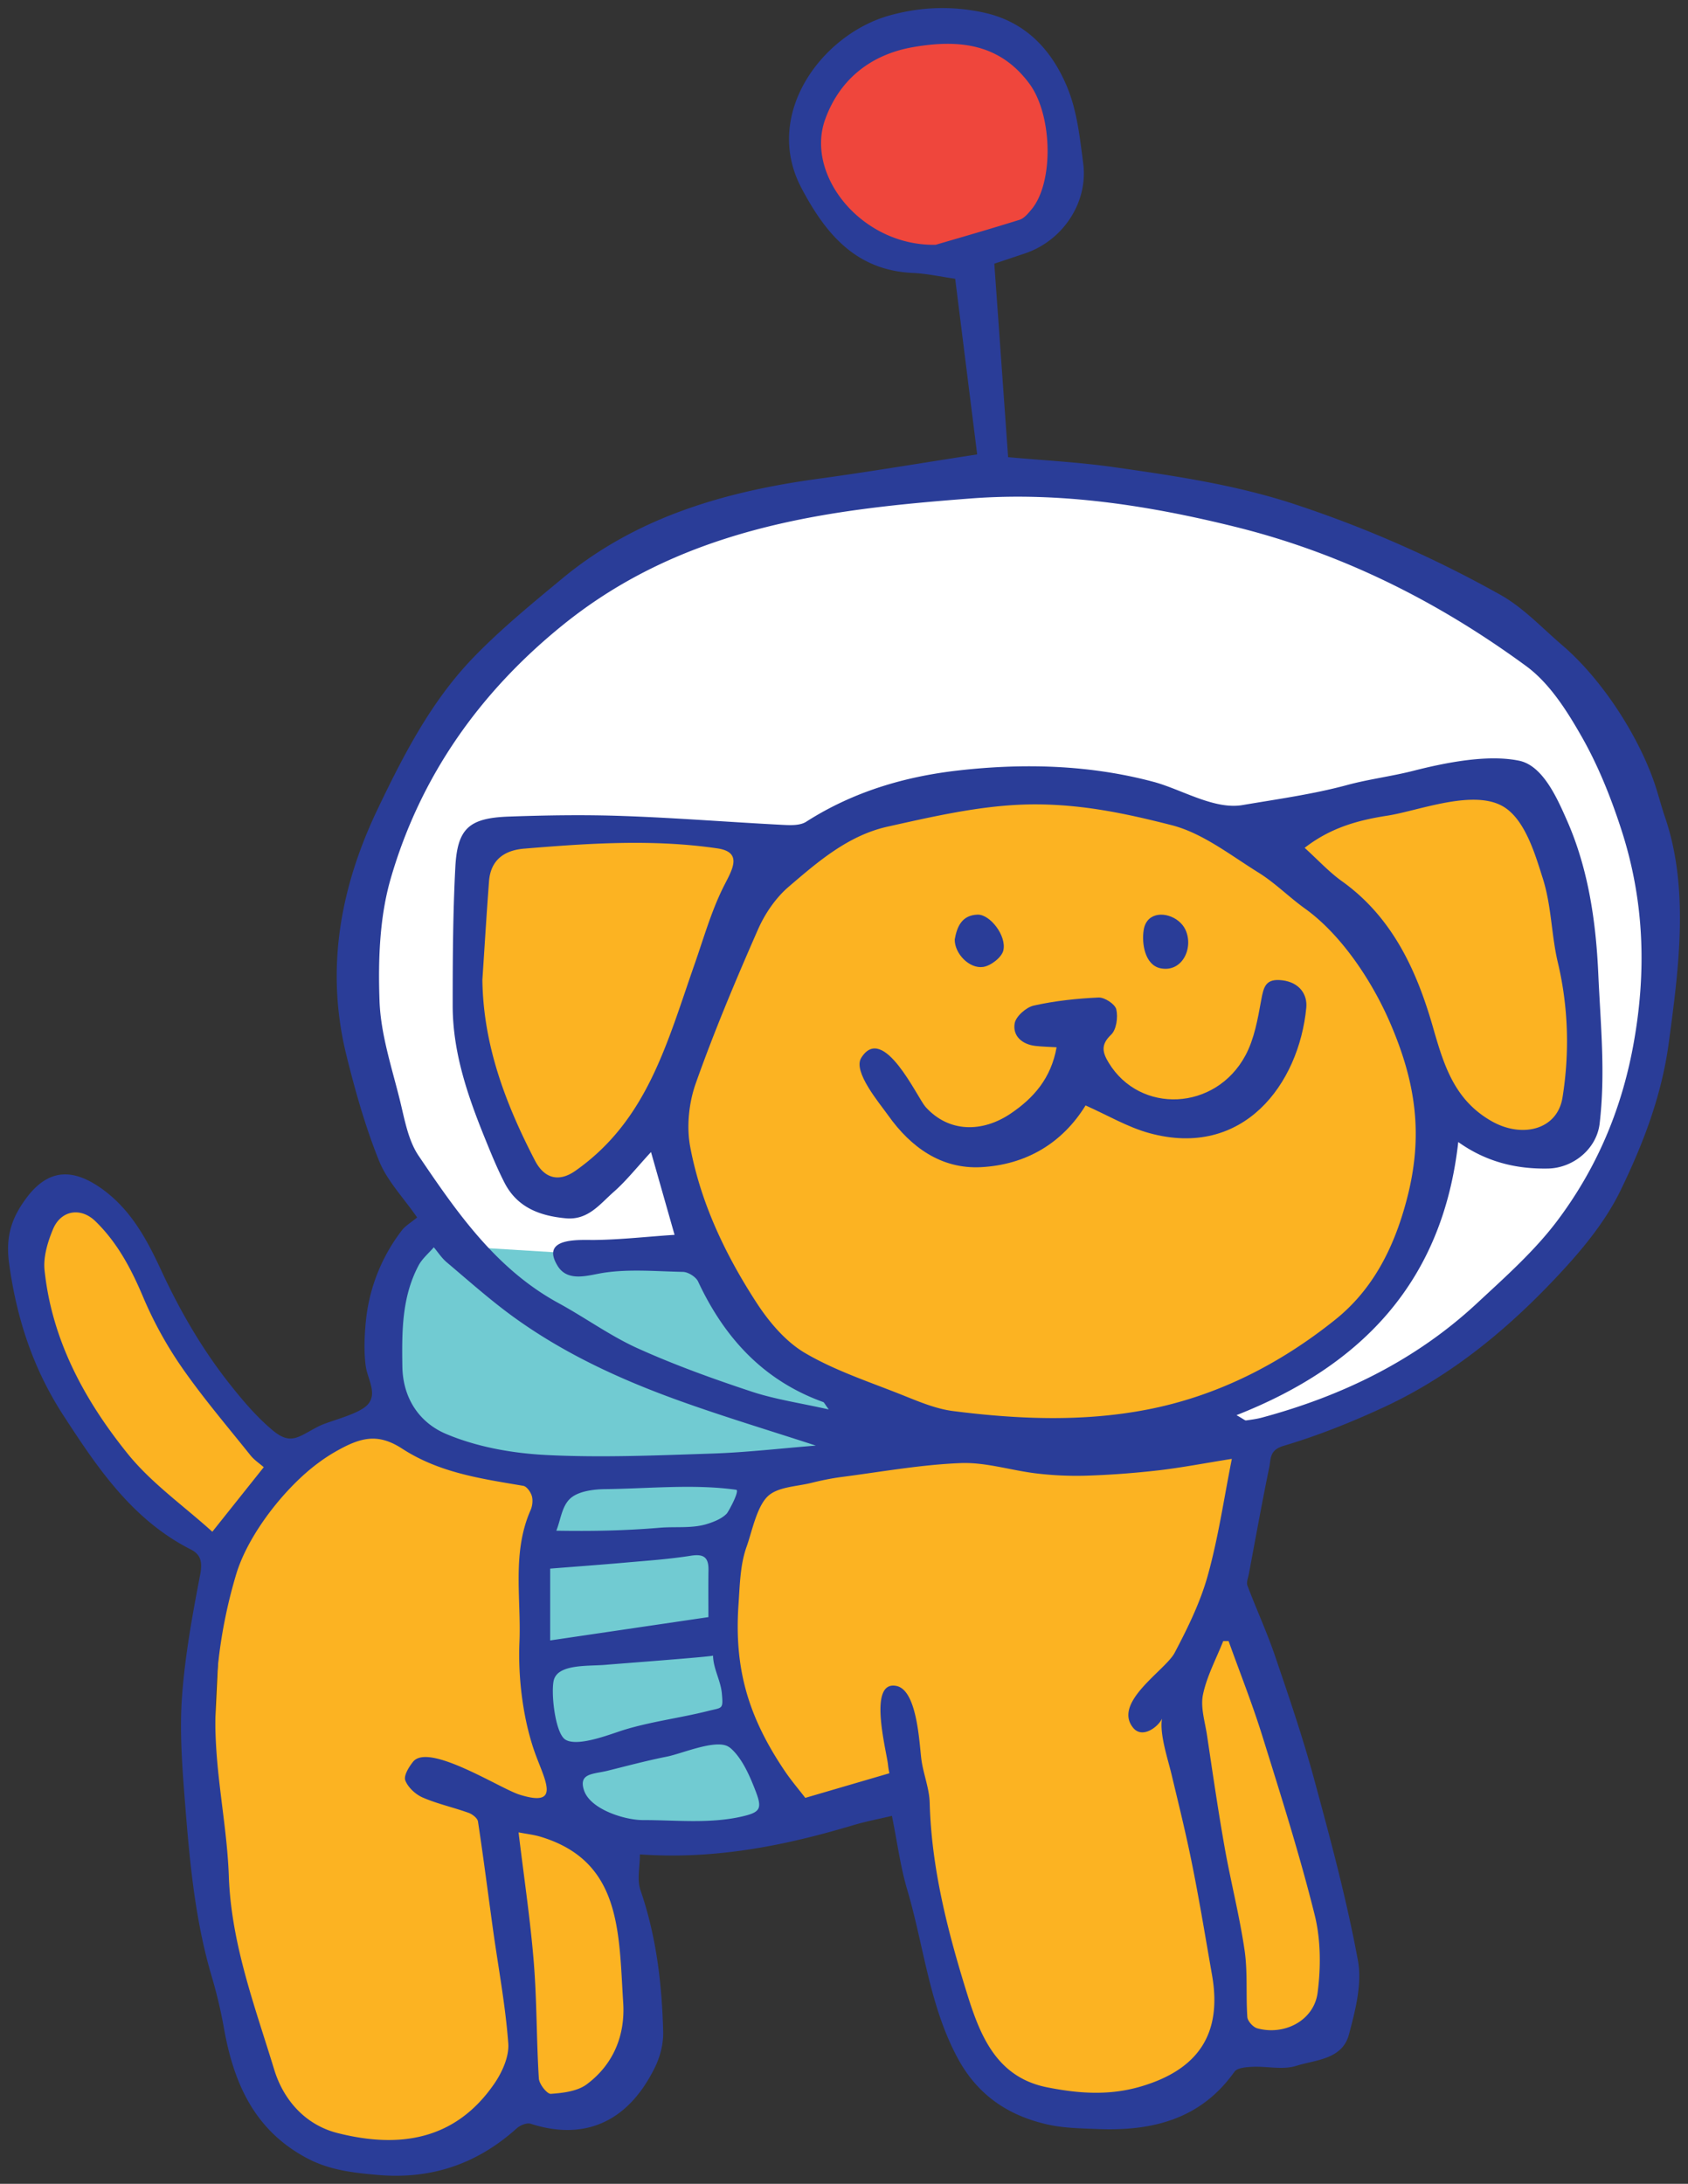 <svg xmlns="http://www.w3.org/2000/svg" xml:space="preserve" width="104.552" height="135.238" viewBox="-0.244 -0.212 104.552 135.238"><rect x="-0.244" y="-0.212" width="104.552" height="135.238" fill="#333333" stroke="none"/><g fill-rule="evenodd"><path fill="#FFF" d="M60.41 88.6 50.307 88l-16.089-5.875-8.716-8.925-4.247-15.094 6.127-14.531 9.875-8.775 10.36-3.7 11.274-1.6 11.666.9 12.225 3.2 12.252 5.9 5.778 8 .997 4.6.996 8.378-1.594 8.322-4.184 8.1-5.479 5.2-9.065 5.1-13.249 2.6z"/><path fill="#EF463C" d="m59.695 1.125-4.706.9-4.558 3.3-.897 4.05 3.461 5.325 5.896 1.275 6.109-2.7.822-6.15-2.914-4.5z"/><path fill="#FCB322" d="M92.943 47.55c-.523.075-14.42 3.15-14.42 3.15l-10.609-1.95-14.919 1.275-4.208 1.575H28.989v9.3l.373 5.376 2.839 6.174s2.167 2.025 2.391 2.1c.224.075 3.287-2.475 3.287-2.475l2.466-2.775 1.27 3.225 1.419 4.725 5.305 6.975 5.678 3.375-1.985 2.55-10.492.9h-9.563l-7.994-3.3-6.426 2.05-3.063-2.125-3.586-5.85L6.874 75.6l-2.541-1.575-2.54.9-.672 2.325.747 5.1 3.81 6.75 5.006 5.1 2.914 1.65-.897 18.375 1.27 7.95s2.391 7.425 2.54 7.65c.15.225 2.541 2.55 2.541 2.55l6.724.75 6.052-2.7 3.586-.225 3.81-2.55.374-3.825-.972-8.175-.821-2.025 4.184-.075 9.488-1.65 4.782-1.575 2.632 13.65 3.038 4.725 4.341 1.425L72.994 129l3.063-2.625 2.84.075 3.511-1.275.672-3.6-1.195-4.65-1.644-6.9-1.867-6.225-2.167-5.175.523-5.025 1.195-5.325-3.138.225 1.719-2.25s6.948-4.35 7.097-4.575c.15-.225 4.259-7.95 4.259-7.95l.897-5.625 4.184 2.925 4.856-.9V61.95l-2.54-11.4z"/><path fill="#71CBD2" d="M42.287 77.4h-7.172l-9.787-.6-1.345 3.3s.074 5.7 0 6c-.075.3 1.195 2.925 1.195 2.925l8.667 2.25L33.77 93l-.971 5.625v6.15L34.443 111l1.419 1.8 5.155.975 7.92-1.35-2.765-4.8-1.344-4.2-.075-5.175 2.241-7.125 7.173-2.775-4.707-3.825s-3.661-2.85-3.811-3.075c-.149-.225-1.419-3.3-1.419-3.3z"/><path fill="#2A3D98" fill-rule="nonzero" d="M25.593 75.181c-.849-1.227-1.857-2.262-2.357-3.502-.848-2.105-1.474-4.316-2.02-6.526-1.319-5.332-.393-10.413 1.945-15.291 1.599-3.338 3.302-6.64 5.885-9.324 1.708-1.773 3.632-3.347 5.531-4.921 4.61-3.821 10.101-5.394 15.898-6.185 3.185-.434 6.357-.972 9.806-1.504l-1.362-10.877c-.959-.137-1.78-.324-2.606-.359-3.531-.153-5.411-2.403-6.919-5.263-2.418-4.584 1.295-9.533 5.474-10.687C56.82.203 58.722.143 60.68.566c2.629.566 4.251 2.352 5.199 4.675.59 1.447.764 3.089.969 4.664.317 2.432-1.266 4.788-3.605 5.576l-1.901.637.855 11.981c2.175.198 4.368.308 6.534.616 3.842.546 7.67 1.111 11.391 2.356a72.478 72.478 0 0 1 12.584 5.562c1.409.793 2.566 2.045 3.815 3.113 2.404 2.058 4.648 5.478 5.691 8.483.25.72.425 1.443.666 2.146 1.52 4.432.86 9.387.239 13.993-.443 3.292-1.593 6.272-2.995 9.156-.881 1.813-2.214 3.464-3.593 4.959-3.192 3.46-6.781 6.472-11.089 8.463-2.002.926-4.069 1.753-6.179 2.378-.89.264-.782.81-.888 1.325-.454 2.198-.851 4.408-1.266 6.615-.045.238-.162.516-.087.715.55 1.454 1.202 2.868 1.703 4.337.863 2.536 1.731 5.077 2.431 7.66 1.007 3.716 2.014 7.443 2.71 11.223.267 1.451-.163 3.102-.559 4.586-.412 1.545-2.062 1.557-3.273 1.938-.822.258-1.794.015-2.696.056-.386.018-.945.059-1.121.307-2.113 2.976-5.138 3.686-8.514 3.546-1.031-.042-2.084-.057-3.082-.285-2.429-.554-4.322-1.82-5.558-4.127-1.756-3.274-2.084-6.945-3.116-10.417-.416-1.404-.604-2.876-.945-4.563-.792.188-1.61.342-2.403.579-4.247 1.27-8.55 2.134-13.207 1.806 0 .778-.189 1.564.033 2.208.985 2.854 1.332 5.801 1.409 8.785.018.719-.179 1.509-.494 2.159-1.715 3.537-4.495 4.569-7.709 3.53-.239-.077-.653.09-.864.28-2.478 2.229-5.333 3.187-8.669 2.884-1.506-.136-2.933-.297-4.313-1.026-3.3-1.744-4.574-4.705-5.173-8.151a29.8 29.8 0 0 0-.774-3.223c-1.034-3.545-1.348-7.2-1.636-10.853-.166-2.118-.324-4.264-.169-6.375.184-2.526.641-5.038 1.121-7.53.148-.769.058-1.25-.575-1.57-3.617-1.833-5.773-5.037-7.897-8.307C1.812 84.558.796 81.473.323 78.053c-.239-1.722.168-2.875 1.082-4.094 1.295-1.728 2.767-1.859 4.541-.637 1.895 1.305 2.901 3.209 3.819 5.187 1.133 2.441 2.494 4.794 4.158 6.911.819 1.04 1.71 2.101 2.73 2.95 1.149.96 1.626.355 2.853-.261.666-.335 2.426-.717 3-1.313.659-.684.019-1.603-.093-2.387-.128-.893-.083-1.924.006-2.823a10.989 10.989 0 0 1 2.228-5.605c.219-.287.559-.479.946-.8m50.751 12.243c.452.256.527.336.589.327.332-.046.667-.09.99-.177 4.975-1.343 9.512-3.542 13.315-7.079 1.749-1.626 3.572-3.24 4.994-5.137 2.378-3.174 3.919-6.734 4.668-10.739.86-4.596.709-9.03-.71-13.421-.642-1.984-1.428-3.962-2.454-5.768-.915-1.61-1.998-3.327-3.448-4.391-5.444-3.99-11.392-6.983-18.012-8.624-5.411-1.34-10.88-2.182-16.404-1.758-5.176.398-10.365.912-15.392 2.555-3.653 1.194-6.926 2.901-9.891 5.303-5.127 4.153-8.802 9.354-10.634 15.683-.694 2.398-.782 5.053-.692 7.575.074 2.087.774 4.16 1.279 6.218.282 1.154.5 2.422 1.142 3.37 2.375 3.511 4.795 7.016 8.665 9.124 1.658.903 3.205 2.034 4.917 2.806 2.282 1.029 4.652 1.883 7.031 2.671 1.471.487 3.028.712 4.791 1.108-.248-.333-.283-.435-.346-.458-3.691-1.33-6.114-3.969-7.746-7.461-.137-.293-.618-.593-.945-.599-1.623-.031-3.319-.191-4.925.059-.927.144-2.201.605-2.835-.435-1.093-1.791 1.378-1.59 2.272-1.6 1.647-.018 3.328-.213 4.974-.318l-1.459-5.127c-.887.961-1.536 1.788-2.312 2.47-.854.75-1.586 1.763-2.969 1.632-1.619-.152-3.006-.673-3.792-2.201-.456-.887-.834-1.816-1.209-2.741-1.073-2.643-2.001-5.335-2.002-8.231 0-2.852.015-5.708.163-8.554.127-2.415.844-3.061 3.318-3.15 2.366-.085 4.741-.12 7.106-.035 3.271.116 6.536.377 9.804.546.503.026 1.116.058 1.502-.189 2.89-1.848 6.08-2.798 9.432-3.178 4.056-.46 8.127-.35 12.08.704 1.727.461 3.758 1.738 5.508 1.441 2.135-.364 4.382-.672 6.474-1.239 1.348-.366 2.742-.535 4.106-.882 1.931-.491 4.589-1.042 6.574-.624 1.471.31 2.358 2.353 2.951 3.697 1.324 2.999 1.795 6.26 1.94 9.512.141 3.159.451 6.111.083 9.259-.184 1.565-1.634 2.754-3.197 2.784-1.957.039-3.83-.405-5.56-1.642-.957 8.56-5.874 13.824-13.734 16.914m-13.44-37.802c-2.746.126-5.506.763-8.171 1.357-2.437.544-4.301 2.158-6.128 3.723-.807.692-1.475 1.674-1.906 2.657-1.377 3.136-2.709 6.299-3.852 9.527-.426 1.206-.576 2.671-.341 3.922.656 3.487 2.179 6.681 4.099 9.638.779 1.201 1.802 2.416 3.005 3.125 1.848 1.087 3.936 1.772 5.945 2.571 1.049.416 2.124.886 3.226 1.027 3.992.511 8.021.678 11.987-.082 4.349-.833 8.242-2.813 11.692-5.577 2.372-1.9 3.661-4.517 4.43-7.445 1.05-3.992.554-7.269-1.045-10.964-1.101-2.544-3.002-5.43-5.264-7.051-.984-.705-1.851-1.589-2.876-2.225-1.742-1.081-3.46-2.446-5.38-2.937-2.861-.732-5.525-1.288-8.471-1.288-.315 0-.633.008-.95.022m-8.06 59.978c.005.029-.059-.249-.087-.531-.079-.812-1.29-5.264.533-4.873 1.317.284 1.41 3.731 1.548 4.639.131.87.479 1.725.502 2.593.11 4.077 1.118 7.976 2.316 11.825.811 2.606 1.833 5.178 4.964 5.797 1.924.381 3.825.53 5.808-.055 3.521-1.038 5.041-3.237 4.401-6.889-.449-2.563-.864-5.132-1.403-7.676-.337-1.593-.729-3.173-1.106-4.757-.222-.934-.756-2.512-.591-3.453-.247.521-1.22 1.253-1.783.57-1.299-1.576 1.994-3.568 2.561-4.642.814-1.541 1.6-3.144 2.062-4.815.655-2.363 1.008-4.812 1.485-7.203-1.68.267-3.116.546-4.565.714a54.12 54.12 0 0 1-4.445.328 20.85 20.85 0 0 1-3.089-.138c-1.569-.185-3.138-.702-4.69-.641-2.468.096-4.924.542-7.383.861-.636.083-1.27.216-1.894.37-.91.223-2.03.24-2.651.801-.709.642-1.01 2.236-1.333 3.131-.407 1.126-.423 2.392-.506 3.586-.278 4 .616 6.978 2.849 10.295.413.615.899 1.182 1.287 1.688zm-34.51-19.799a10.47 10.47 0 0 0-.859.579c-2.046 1.504-4.332 4.399-5.084 6.878A30.8 30.8 0 0 0 13.14 107.9c.153 2.699.694 5.378.789 8.076.149 4.196 1.613 8.053 2.809 11.97.577 1.893 1.932 3.434 3.934 3.938 3.807.96 7.281.456 9.7-3.059.487-.708.926-1.681.866-2.493-.175-2.364-.62-4.71-.947-7.063-.309-2.227-.591-4.458-.929-6.68-.032-.209-.348-.454-.583-.538-.94-.338-1.928-.552-2.841-.948-.443-.192-.91-.623-1.078-1.059-.112-.291.22-.831.481-1.156.965-1.201 5.388 1.656 6.582 2.033 2.52.797 1.655-.748 1.036-2.398-.796-2.123-1.125-4.786-1.029-7.041.115-2.718-.476-5.535.69-8.177.113-.258.154-.608.078-.871-.072-.249-.316-.596-.53-.633-2.621-.446-5.189-.803-7.499-2.3-1.573-1.02-2.66-.687-4.335.3m9.3-29.336c.053 4.052 1.44 7.687 3.254 11.187.584 1.129 1.489 1.357 2.509.639 4.449-3.127 5.661-7.88 7.386-12.809.549-1.568 1.006-3.183 1.737-4.679.505-1.033 1.351-2.232-.332-2.478-3.994-.584-7.982-.313-11.969.017-1.214.1-2.072.69-2.173 2.016-.154 2.035-.276 4.071-.412 6.107m50.93-8.173c.832.753 1.51 1.496 2.31 2.067 3.119 2.229 4.624 5.516 5.627 9.003.679 2.364 1.317 4.527 3.632 5.851 1.886 1.078 4.081.55 4.402-1.459.446-2.782.363-5.62-.288-8.36-.406-1.705-.389-3.514-.939-5.23-.44-1.377-1.047-3.517-2.346-4.369-1.847-1.211-5.332.207-7.278.505-1.801.278-3.508.74-5.12 1.992M57.71 14.947c1.21-.356 3.209-.926 5.193-1.547.29-.091.539-.398.75-.653 1.382-1.67 1.296-5.837-.139-7.777-1.849-2.499-4.379-2.748-7.178-2.268-2.689.462-4.593 2.042-5.471 4.48-1.249 3.462 2.274 7.852 6.845 7.765m-7.424 74.362c-2.876-.939-5.706-1.789-8.483-2.789-3.641-1.311-7.153-2.927-10.299-5.219-1.42-1.035-2.737-2.211-4.082-3.346-.307-.259-.534-.614-.797-.926-.32.373-.72.703-.945 1.128-1.037 1.959-1.034 4.071-1.003 6.238.03 2.073 1.132 3.528 2.71 4.193 1.912.807 4.093 1.195 6.181 1.303 3.409.174 6.838.026 10.257-.087 2.161-.07 4.316-.325 6.461-.495m-34.193 1.338c-.269-.236-.593-.447-.823-.735-1.434-1.794-2.929-3.546-4.239-5.428a24.215 24.215 0 0 1-2.412-4.38c-.736-1.744-1.598-3.371-2.952-4.687-.916-.891-2.14-.681-2.629.494-.329.789-.61 1.718-.522 2.543.457 4.341 2.486 8.059 5.15 11.362 1.466 1.817 3.454 3.212 5.241 4.828zm59.76 10.769-.333-.001c-.434 1.1-1.014 2.17-1.253 3.313-.164.785.122 1.674.248 2.51.346 2.305.679 4.612 1.085 6.906.379 2.145.928 4.262 1.243 6.415.199 1.359.076 2.763.171 4.14.018.253.358.626.615.697 1.685.462 3.511-.483 3.737-2.203.206-1.58.2-3.289-.182-4.824-.929-3.727-2.094-7.397-3.238-11.066-.618-1.987-1.39-3.926-2.093-5.887m-43.978 11.845c.338 2.817.73 5.418.942 8.035.194 2.393.164 4.805.314 7.204.021.351.51.971.746.954.757-.055 1.638-.159 2.217-.588 1.654-1.229 2.393-3.033 2.262-5.061-.282-4.356-.091-8.755-5.119-10.273-.403-.122-.829-.169-1.362-.271m13.217-5.137a1.136 1.136 0 0 0-.282-.204c-.836-.4-2.829.469-3.755.652-1.233.245-2.447.57-3.667.873-.878.217-1.806.137-1.464 1.199.385 1.2 2.546 1.857 3.644 1.856 2.014-.002 4.108.235 6.094-.21 1.197-.268 1.319-.486.891-1.598-.332-.861-.781-1.923-1.461-2.568m-11.26-6.749 9.802-1.444c0-.935-.011-1.923.004-2.913.012-.777-.283-1.017-1.088-.889-1.353.215-2.726.308-4.094.429-1.51.134-3.022.243-4.624.37zm.593 1.955a.875.875 0 0 0-.348.439c-.227.657.04 3.318.687 3.742.757.493 2.836-.347 3.599-.583 1.728-.535 3.509-.745 5.265-1.188.876-.221.929-.08.838-1.086-.072-.803-.533-1.528-.545-2.341.001.067-6.142.524-6.592.567-.844.082-2.227-.014-2.904.45m10.882-11.291c-2.589-.358-5.467-.062-8.087-.033-.65.008-1.65.113-2.158.593-.519.492-.587 1.347-.85 1.98 2.182.036 4.22.003 6.427-.184.96-.081 1.993.058 2.926-.236.404-.127.896-.32 1.199-.633.111-.114.835-1.452.587-1.482a.59.59 0 0 1-.044-.005"/><g fill="#2A3D98"><path d="M66.994 68.245c-1.46 2.37-3.728 3.68-6.481 3.822-2.448.126-4.34-1.226-5.743-3.204-.535-.756-2.2-2.708-1.673-3.561 1.361-2.202 3.482 2.473 3.982 3.03 1.45 1.615 3.534 1.588 5.265.423 1.442-.969 2.515-2.199 2.856-4.112-.453-.028-.887-.036-1.318-.085-.82-.096-1.408-.614-1.281-1.39.072-.437.712-1.001 1.184-1.108 1.312-.292 2.668-.439 4.013-.499.375-.017 1.024.409 1.1.736.114.488.007 1.255-.323 1.568-.655.621-.536 1.096-.148 1.736 1.938 3.191 6.619 2.991 8.469-.453.551-1.024.764-2.26.977-3.427.15-.816.266-1.347 1.294-1.227 1.079.126 1.576.882 1.498 1.698-.455 4.73-3.905 9.375-9.738 7.762-1.334-.368-2.568-1.104-3.933-1.709M70.939 56.692c.624-.564 1.854-.161 2.241.67.523 1.124-.192 2.657-1.537 2.39-.979-.195-1.182-1.552-1.049-2.372.049-.309.174-.535.345-.688M58.891 57.964c.135-.756.42-1.508 1.421-1.536.759-.021 1.801 1.305 1.59 2.216-.1.432-.777.955-1.251 1.024-.868.125-1.777-.843-1.76-1.704"/></g></g></svg>